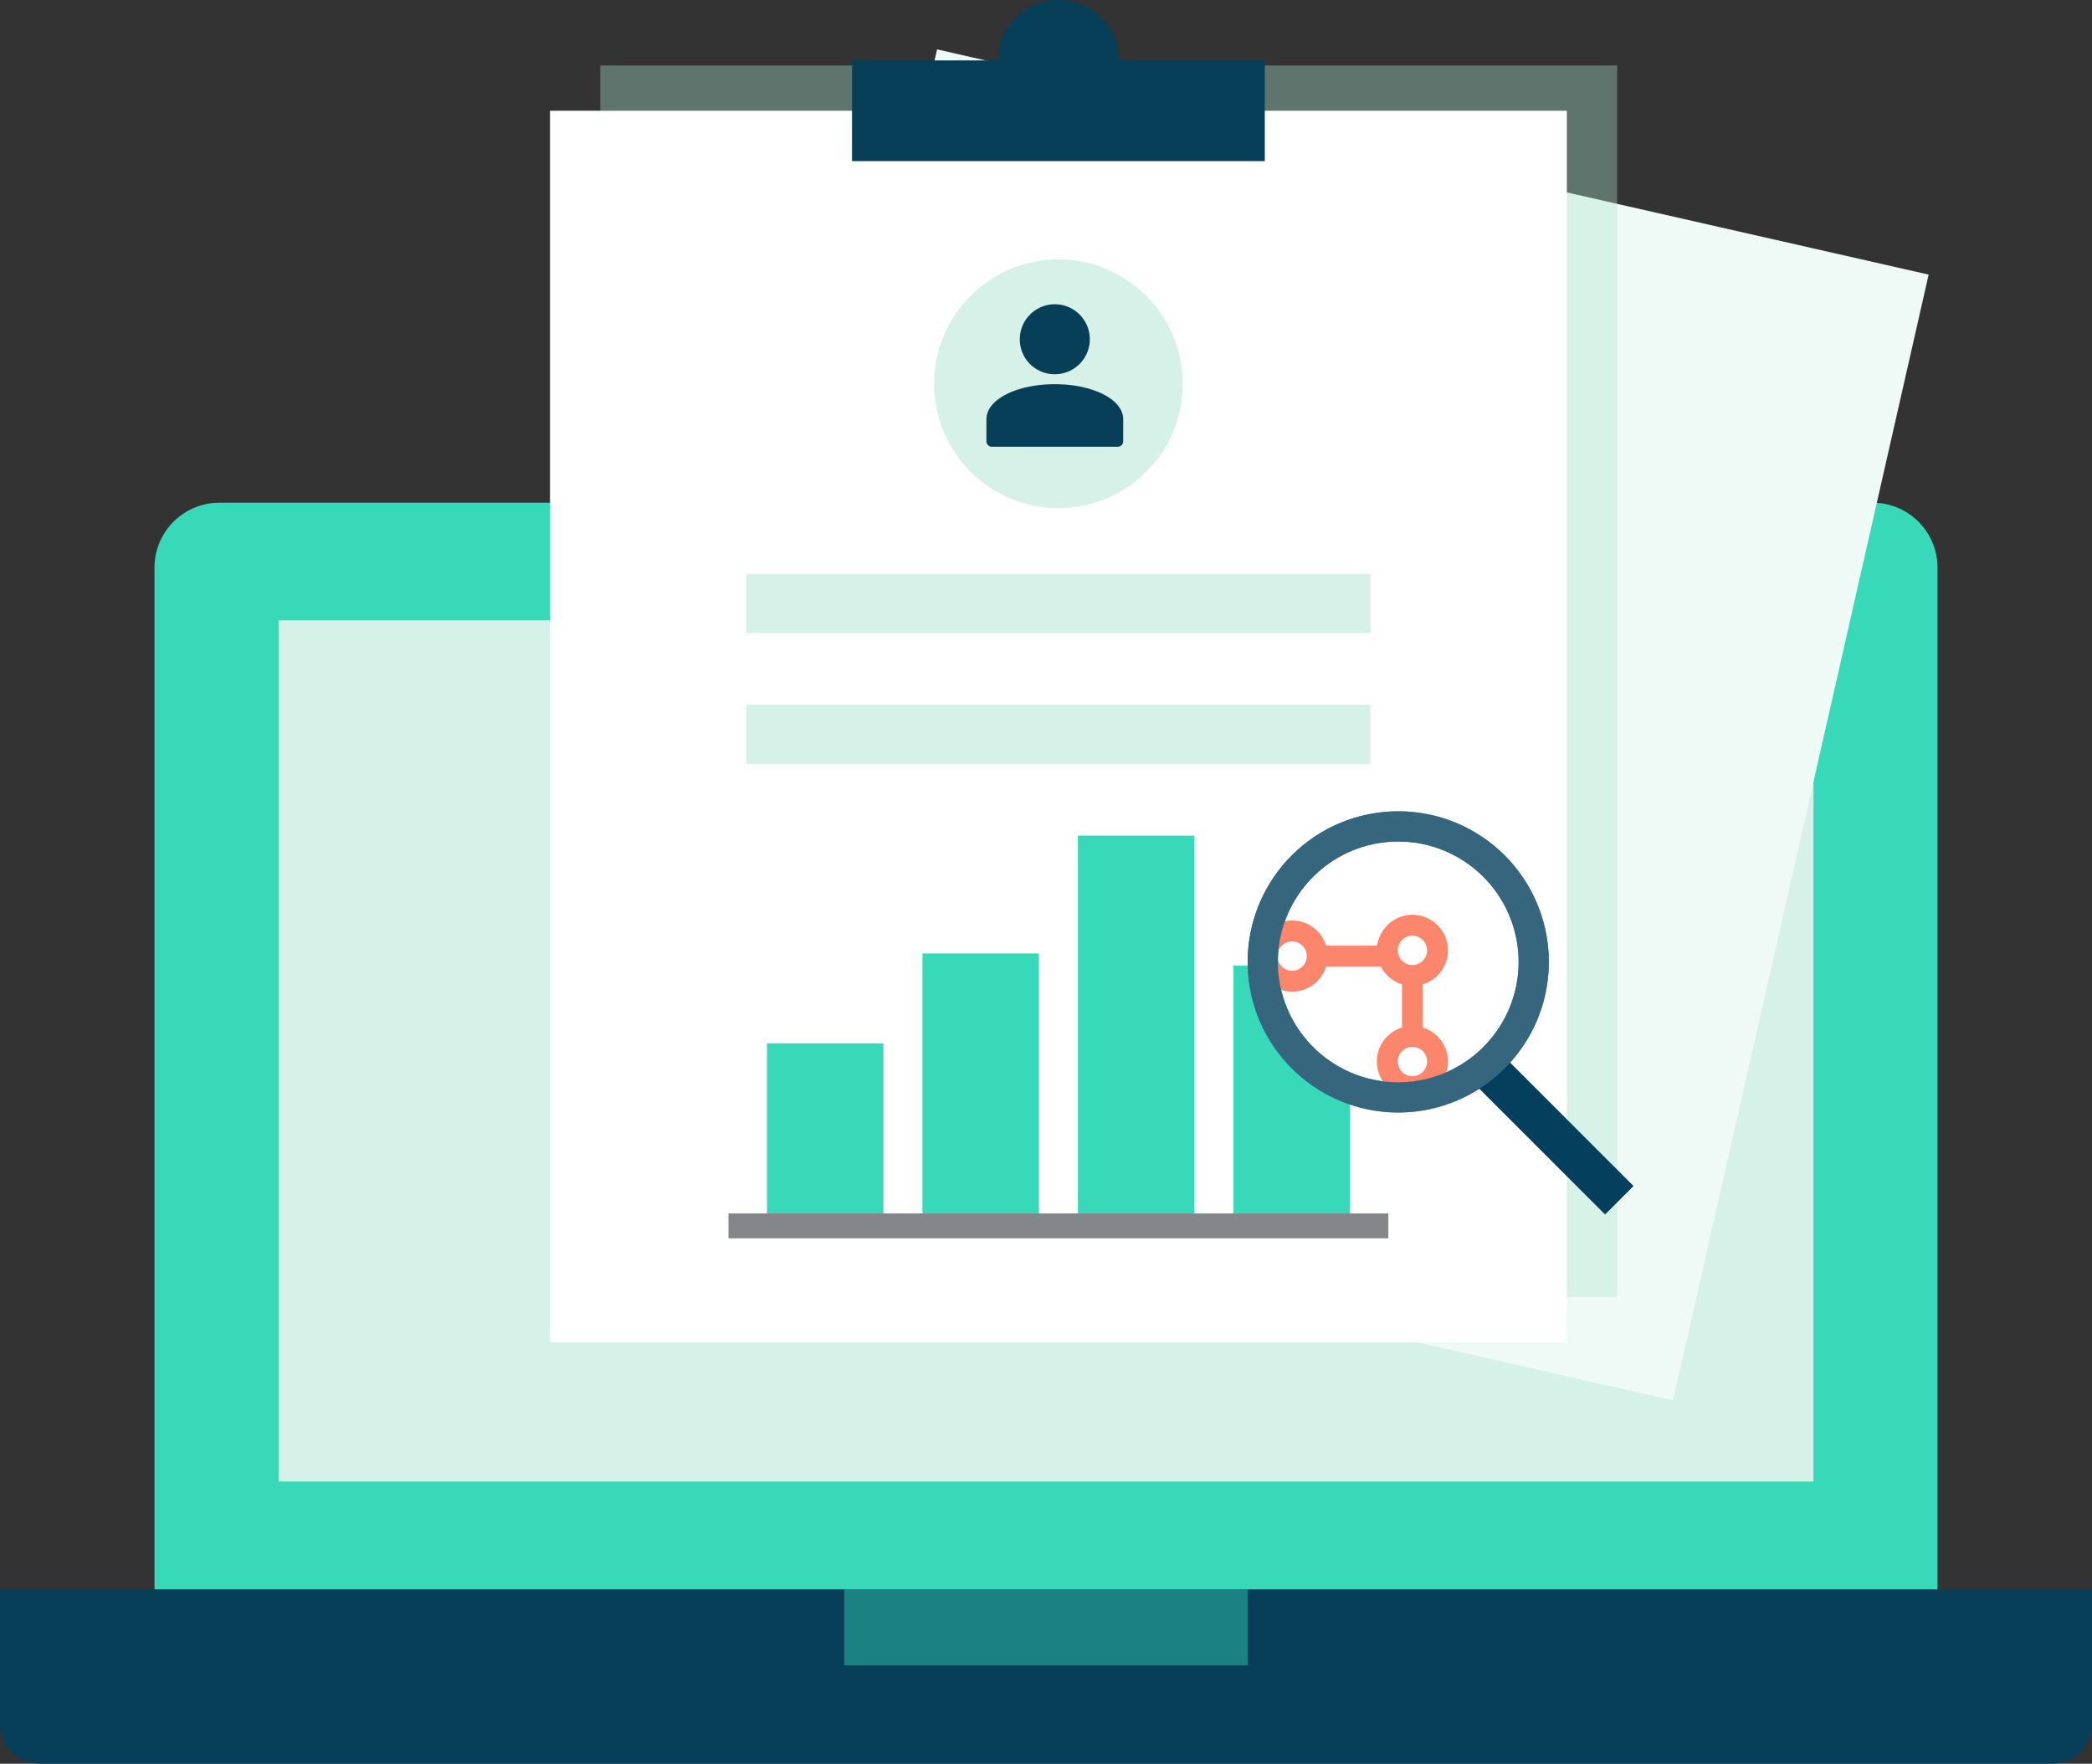 <svg xmlns="http://www.w3.org/2000/svg" viewBox="0 0 341.615 288"><rect x="0" y="0" width="341.615" height="288" fill="#333333" stroke="none"/><defs><style>.cls-1{isolation:isolate;}.cls-2,.cls-5{fill:#37d9b8;}.cls-3{fill:#d6f2e8;}.cls-4{fill:#073f58;}.cls-5{opacity:0.43;}.cls-6{fill:#effaf6;}.cls-7{fill:#ade7d2;opacity:0.36;mix-blend-mode:multiply;}.cls-10,.cls-8{fill:#fff;}.cls-9{fill:#848689;}.cls-10{stroke:#337ec6;stroke-width:4.932px;}.cls-11{fill:#04405e;}.cls-12{fill:#fb866b;}.cls-13{fill:#36667e;}</style></defs><title>Documentation</title><g class="cls-1"><g id="Layer_2" data-name="Layer 2"><g id="Layer_1-2" data-name="Layer 1"><path class="cls-2" d="M35.828,82.091h269.96a10.6,10.6,0,0,1,10.6,10.6V261.126a0,0,0,0,1,0,0H25.228a0,0,0,0,1,0,0V92.69a10.6,10.6,0,0,1,10.6-10.6Z"/><rect class="cls-3" x="45.483" y="101.298" width="250.649" height="140.62"/><path class="cls-4" d="M0,259.531H341.615a0,0,0,0,1,0,0v21.973A6.496,6.496,0,0,1,335.119,288H6.496A6.496,6.496,0,0,1,0,281.504V259.531A0,0,0,0,1,0,259.531Z"/><rect class="cls-5" x="137.858" y="259.531" width="65.9" height="12.405"/><rect class="cls-6" x="130.081" y="24.112" width="166.045" height="188.513" transform="translate(31.509 -44.258) rotate(12.796)"/><rect class="cls-7" x="98.023" y="10.686" width="166.045" height="201.117"/><rect class="cls-8" x="89.81" y="18.084" width="166.045" height="201.117"/><rect class="cls-2" x="150.63" y="155.696" width="19.019" height="42.487"/><rect class="cls-2" x="125.243" y="170.373" width="19.019" height="27.81"/><rect class="cls-2" x="176.016" y="136.453" width="19.019" height="61.73"/><rect class="cls-2" x="201.403" y="157.671" width="19.019" height="40.513"/><rect class="cls-9" x="118.953" y="198.146" width="107.76" height="4.067"/><rect class="cls-3" x="121.868" y="93.709" width="101.929" height="9.667"/><rect class="cls-3" x="121.868" y="115.081" width="101.929" height="9.667"/><circle class="cls-3" cx="172.833" cy="62.672" r="20.307"/><path class="cls-4" d="M173.385,62.765q-.56-.028-1.139-.028c-6.262,0-11.167,2.508-11.167,5.709v3.6a.9.9,0,0,0,.911.908H182.502a.9.9,0,0,0,.911-.908v-3.6C183.413,65.442,179.093,63.048,173.385,62.765Z"/><path class="cls-4" d="M172.246,61.113a5.715,5.715,0,1,0-5.714-5.715A5.689,5.689,0,0,0,172.246,61.113Z"/><path class="cls-4" d="M182.697,9.864a9.864,9.864,0,1,0-19.728,0H139.13v16.44h67.404V9.864Z"/><circle class="cls-10" cx="228.326" cy="157.073" r="22.124"/><rect class="cls-11" x="250.094" y="169.333" width="6.576" height="31.236" transform="translate(-56.566 233.339) rotate(-45)"/><path class="cls-12" d="M232.345,167.791v-7.058a5.803,5.803,0,1,0-7.452-6.316h-8.345a5.804,5.804,0,1,0,0,3.41h8.93a5.828,5.828,0,0,0,3.456,2.906v7.058a5.804,5.804,0,1,0,3.41,0ZM211,158.517a2.394,2.394,0,1,1,2.394-2.394A2.397,2.397,0,0,1,211,158.517Zm19.64,17.216a2.394,2.394,0,1,1,2.394-2.394A2.396,2.396,0,0,1,230.64,175.732Zm-2.394-20.547A2.394,2.394,0,1,1,230.64,157.58,2.397,2.397,0,0,1,228.246,155.186Z"/><path class="cls-13" d="M228.326,181.663a24.59,24.59,0,1,1,24.59-24.59A24.618,24.618,0,0,1,228.326,181.663Zm0-44.247a19.657,19.657,0,1,0,19.657,19.657A19.68,19.68,0,0,0,228.326,137.416Z"/></g></g></g></svg>